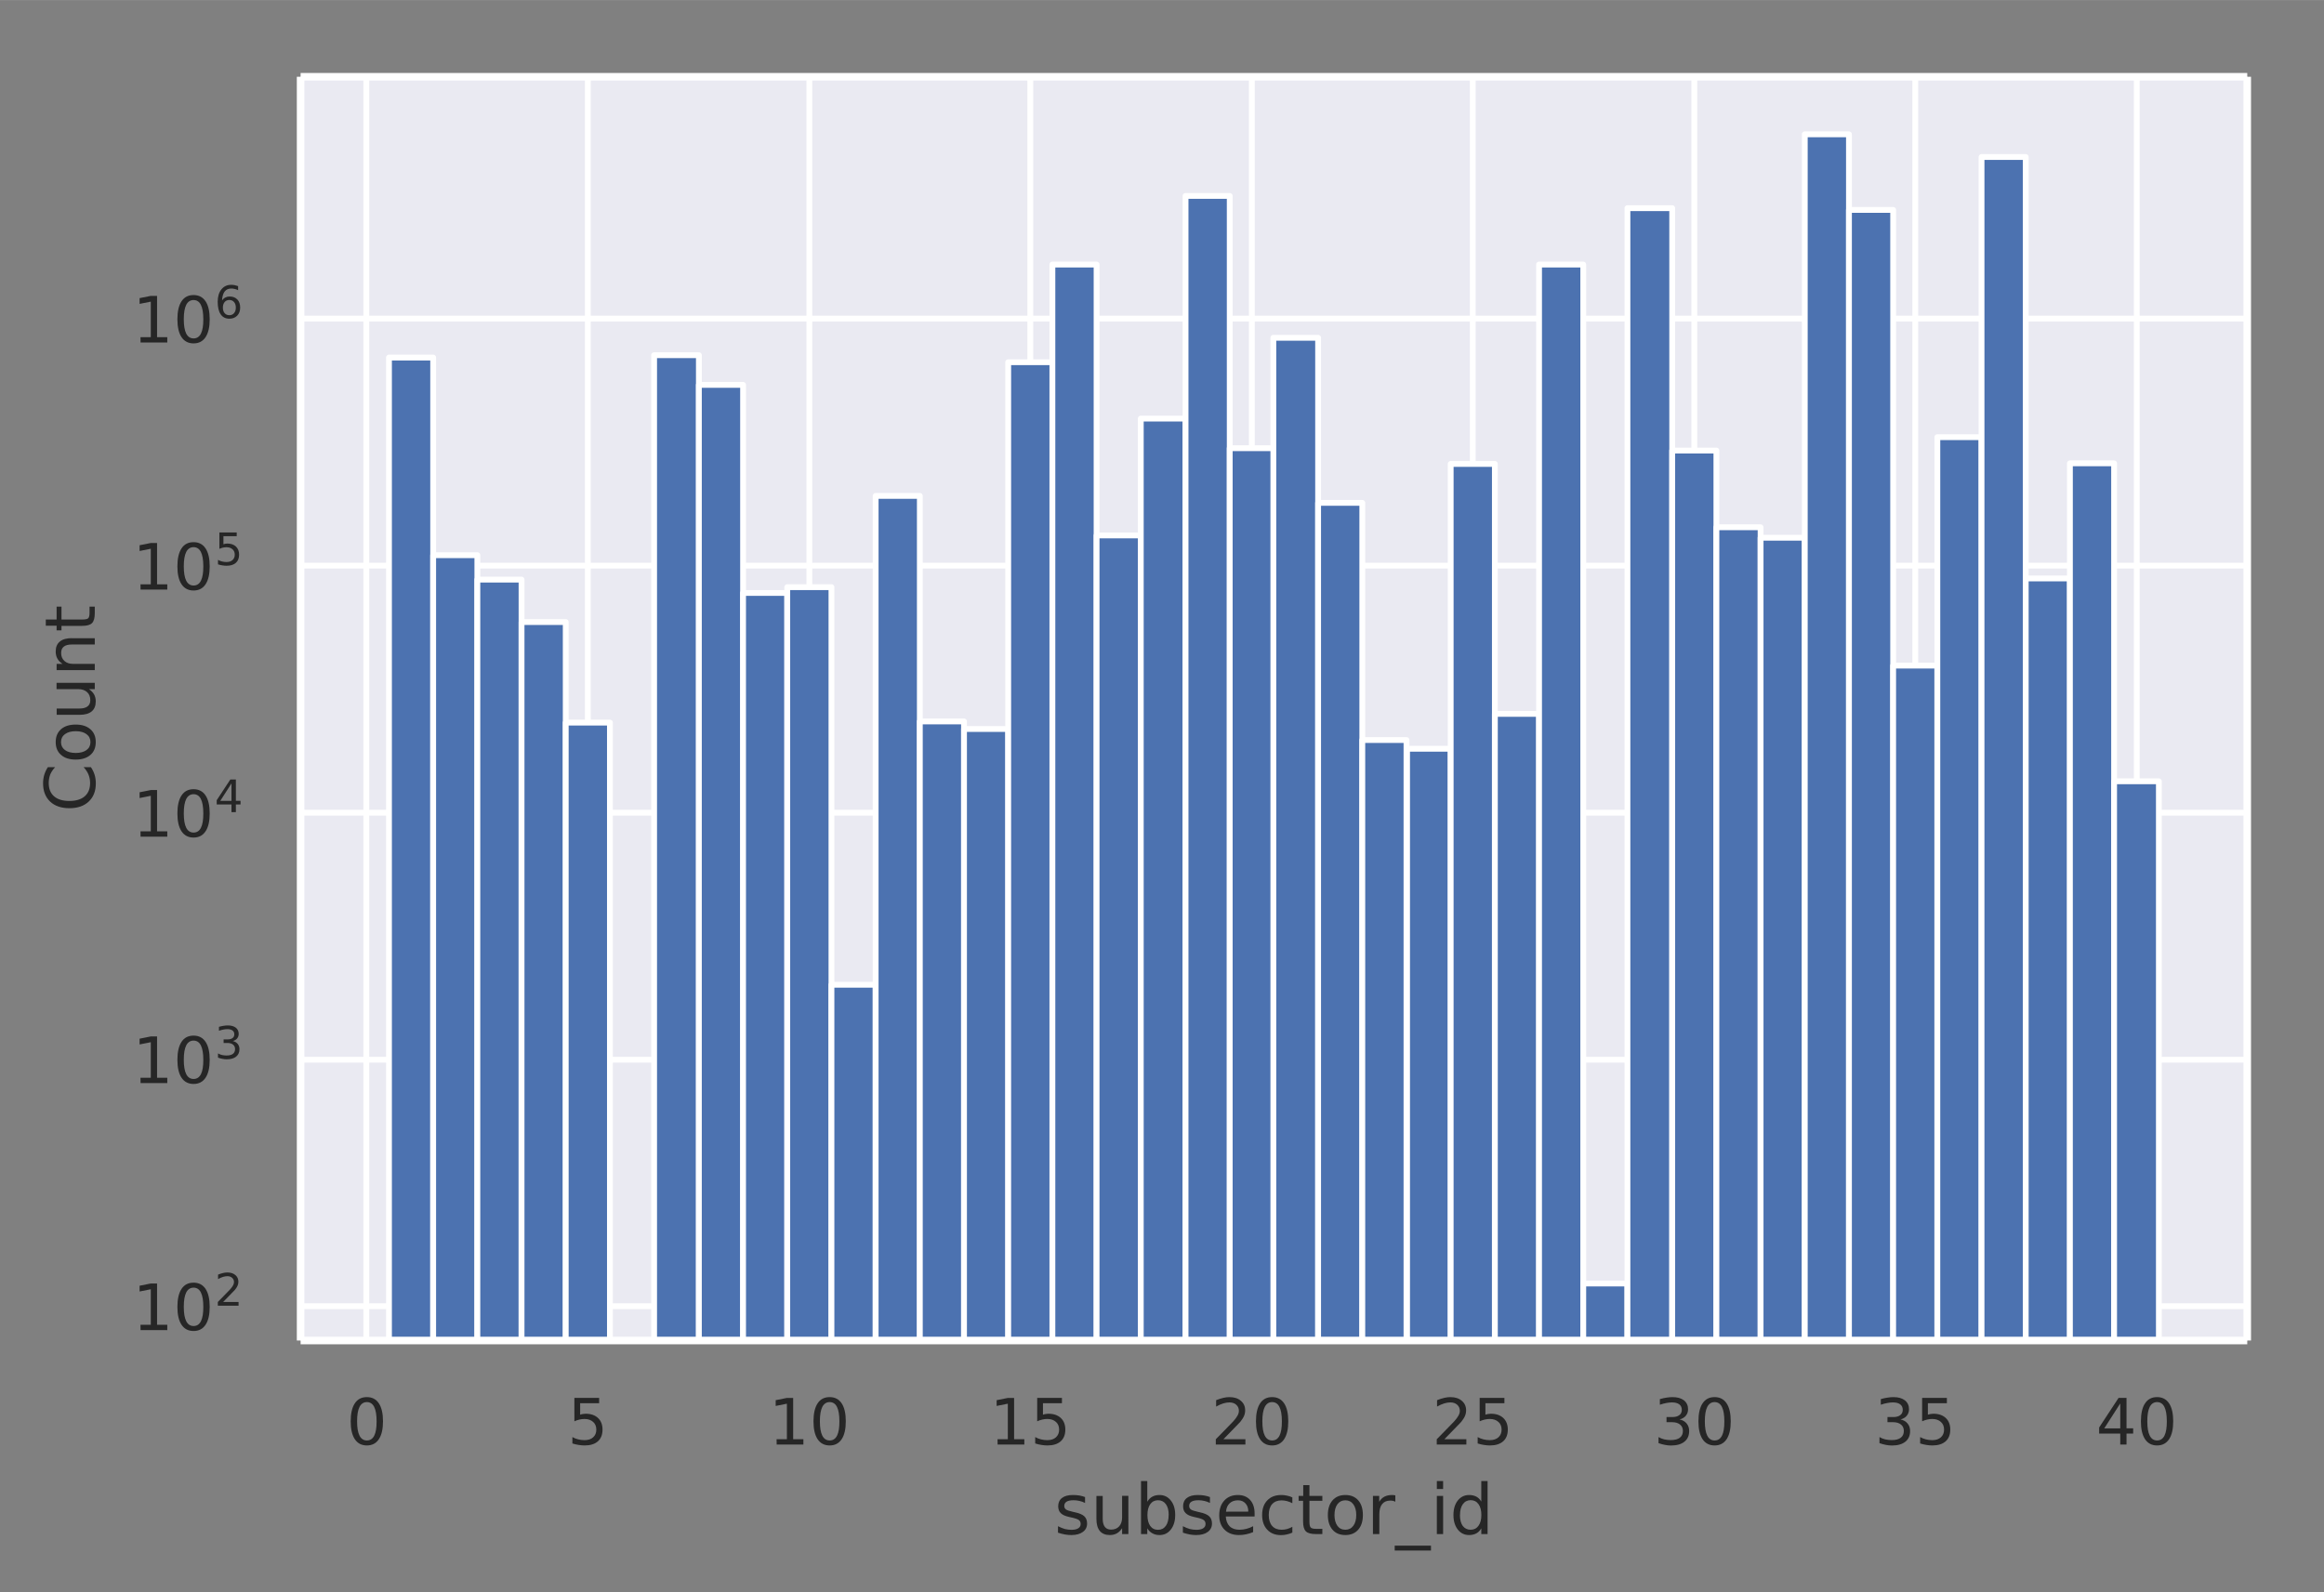 <svg height="365.2" viewBox="0 0 399.7 273.9" width="532.9" xmlns="http://www.w3.org/2000/svg" xmlns:xlink="http://www.w3.org/1999/xlink"><rect x="0" y="0" width="399.7" height="273.9" fill="#808080" stroke="none"/><defs><style>*{stroke-linecap:butt;stroke-linejoin:round}</style></defs><g id="figure_1"><path d="M0 274h399.7V0H0z" fill="none" id="patch_1"/><g id="axes_1"><path d="M51.7 230.6h334.8V13.2H51.7z" fill="#eaeaf2" id="patch_2"/><g id="matplotlib.axis_1"><g id="xtick_1"><path clip-path="url(#pfe9fc0a85a)" d="M63 230.6V13.2" fill="none" stroke="#fff" stroke-linecap="round" id="line2d_1"/><g id="text_1"><defs><path d="M31.8 66.4q-7.6 0-11.5-7.5-3.8-7.5-3.8-22.5t3.8-22.5q3.9-7.5 11.5-7.5 7.7 0 11.5 7.5T47 36.4q0 15-3.8 22.5t-11.5 7.5zm0 7.8q12.2 0 18.7-9.7T57 36.4Q57 18 50.5 8.3 44-1.4 31.8-1.4 19.5-1.4 13 8.3q-6.5 9.7-6.5 28 0 18.5 6.5 28.2 6.4 9.7 18.7 9.7z" id="DejaVuSans-30"/></defs><use xlink:href="#DejaVuSans-30" transform="matrix(.11 0 0 -.11 59.6 248.5)" fill="#262626"/></g></g><g id="xtick_2"><path clip-path="url(#pfe9fc0a85a)" d="M101.1 230.6V13.2" fill="none" stroke="#fff" stroke-linecap="round" id="line2d_2"/><g id="text_2"><defs><path d="M10.8 73h38.7v-8.4H19.8V46.7q2.2.8 4.3 1.1 2.2.4 4.3.4 12.2 0 19.4-6.7 7-6.7 7-18.1 0-11.8-7.2-18.3-7.4-6.5-20.7-6.5-4.6 0-9.4.8-4.7.7-9.8 2.3v10q4.4-2.5 9.1-3.6 4.7-1.2 9.9-1.2 8.5 0 13.4 4.4 5 4.5 5 12 0 7.7-5 12.1Q35 40 26.7 40q-4 0-7.9-.9-4-.9-8-2.7z" id="DejaVuSans-35"/></defs><use xlink:href="#DejaVuSans-35" transform="matrix(.11 0 0 -.11 97.6 248.5)" fill="#262626"/></g></g><g id="xtick_3"><path clip-path="url(#pfe9fc0a85a)" d="M139.2 230.6V13.2" fill="none" stroke="#fff" stroke-linecap="round" id="line2d_3"/><g id="text_3"><defs><path d="M12.4 8.3h16.1v55.6L11 60.4v9l17.4 3.5h9.9V8.3h16V0H12.5z" id="DejaVuSans-31"/></defs><g transform="matrix(.11 0 0 -.11 132.2 248.5)" fill="#262626"><use xlink:href="#DejaVuSans-31"/><use x="63.6" xlink:href="#DejaVuSans-30"/></g></g></g><g id="xtick_4"><path clip-path="url(#pfe9fc0a85a)" d="M177.2 230.6V13.2" fill="none" stroke="#fff" stroke-linecap="round" id="line2d_4"/><g transform="matrix(.11 0 0 -.11 170.2 248.5)" fill="#262626" id="text_4"><use xlink:href="#DejaVuSans-31"/><use x="63.6" xlink:href="#DejaVuSans-35"/></g></g><g id="xtick_5"><path clip-path="url(#pfe9fc0a85a)" d="M215.3 230.6V13.2" fill="none" stroke="#fff" stroke-linecap="round" id="line2d_5"/><g id="text_5"><defs><path d="M19.2 8.3h34.4V0H7.3v8.3l15.3 15.6q9.7 9.8 12.2 12.6 4.7 5.3 6.6 9 2 3.7 2 7.3 0 5.8-4.2 9.5-4 3.6-10.6 3.6-4.6 0-9.8-1.6-5.1-1.6-11-4.9v10q6 2.4 11.1 3.6 5.2 1.2 9.5 1.2 11.4 0 18-5.7 6.8-5.6 6.8-15 0-4.6-1.7-8.6-1.6-4-6-9.5l-7.9-8.2L19.2 8.3z" id="DejaVuSans-32"/></defs><g transform="matrix(.11 0 0 -.11 208.3 248.5)" fill="#262626"><use xlink:href="#DejaVuSans-32"/><use x="63.6" xlink:href="#DejaVuSans-30"/></g></g></g><g id="xtick_6"><path clip-path="url(#pfe9fc0a85a)" d="M253.3 230.6V13.2" fill="none" stroke="#fff" stroke-linecap="round" id="line2d_6"/><g transform="matrix(.11 0 0 -.11 246.3 248.5)" fill="#262626" id="text_6"><use xlink:href="#DejaVuSans-32"/><use x="63.6" xlink:href="#DejaVuSans-35"/></g></g><g id="xtick_7"><path clip-path="url(#pfe9fc0a85a)" d="M291.4 230.6V13.2" fill="none" stroke="#fff" stroke-linecap="round" id="line2d_7"/><g id="text_7"><defs><path d="M40.6 39.3q7-1.5 11-6.3t4-11.8q0-10.8-7.4-16.7-7.4-6-21.1-6-4.6 0-9.4 1-4.9.9-10 2.7v9.5q4-2.4 8.9-3.6Q21.5 7 26.8 7q9.3 0 14.1 3.6 4.9 3.7 4.9 10.7 0 6.4-4.5 10Q36.8 35 28.7 35h-8.5V43h9q7.2 0 11 3 3.9 2.8 3.9 8.3 0 5.6-4 8.6t-11.4 3q-4 0-8.7-.9-4.6-.8-10.2-2.7v8.8q5.6 1.6 10.5 2.3 5 .8 9.3.8 11.2 0 17.8-5 6.5-5.2 6.5-13.9 0-6-3.5-10.2-3.4-4.2-9.8-5.8z" id="DejaVuSans-33"/></defs><g transform="matrix(.11 0 0 -.11 284.4 248.5)" fill="#262626"><use xlink:href="#DejaVuSans-33"/><use x="63.6" xlink:href="#DejaVuSans-30"/></g></g></g><g id="xtick_8"><path clip-path="url(#pfe9fc0a85a)" d="M329.4 230.6V13.2" fill="none" stroke="#fff" stroke-linecap="round" id="line2d_8"/><g transform="matrix(.11 0 0 -.11 322.4 248.5)" fill="#262626" id="text_8"><use xlink:href="#DejaVuSans-33"/><use x="63.6" xlink:href="#DejaVuSans-35"/></g></g><g id="xtick_9"><path clip-path="url(#pfe9fc0a85a)" d="M367.5 230.6V13.2" fill="none" stroke="#fff" stroke-linecap="round" id="line2d_9"/><g id="text_9"><defs><path d="M37.8 64.3l-25-39h25zM35.2 73h12.4V25.4H58v-8.2H47.6V0h-9.8v17.2h-33v9.5z" id="DejaVuSans-34"/></defs><g transform="matrix(.11 0 0 -.11 360.5 248.5)" fill="#262626"><use xlink:href="#DejaVuSans-34"/><use x="63.6" xlink:href="#DejaVuSans-30"/></g></g></g><g id="text_10"><defs><path d="M18.3 70.2V54.7h18.5v-7H18.3V18q0-6.7 1.8-8.6 1.9-1.9 7.5-1.9h9.2V0h-9.2Q17.2 0 13.2 3.9T9.2 18v29.7H2.8v7h6.6v15.5z" id="DejaVuSans-74"/><path d="M44.3 53v-8.4q-3.8 2-8 2.9-4 1-8.4 1-6.7 0-10-2-3.4-2.1-3.4-6.2 0-3.1 2.4-5 2.4-1.7 9.6-3.3l3-.7q9.7-2 13.7-5.8 4-3.7 4-10.4 0-7.6-6-12-6-4.5-16.6-4.5-4.4 0-9.1.8-4.8.9-10 2.6v9.3q5-2.6 9.7-4 4.9-1.2 9.6-1.2 6.4 0 9.8 2.2 3.4 2.2 3.4 6.1 0 3.7-2.5 5.6-2.4 2-10.8 3.8l-3.1.7q-8.4 1.8-12 5.4-3.8 3.6-3.8 10 0 7.7 5.5 11.9Q16.7 56 26.8 56q5 0 9.4-.7 4.4-.8 8-2.2z" id="DejaVuSans-73"/><path d="M48.7 27.3q0 9.9-4 15.5-4.2 5.7-11.3 5.7-7.1 0-11.2-5.7-4-5.6-4-15.5 0-10 4-15.6t11.2-5.6q7.1 0 11.2 5.7 4 5.6 4 15.5zM18 46.3q2.9 5 7.2 7.3Q29.6 56 35.6 56q10 0 16.2-8Q58 40.3 58 27.4q0-12.9-6.2-20.8-6.2-8-16.2-8-6 0-10.3 2.5Q21 3.3 18 8.2V0h-9v76h9z" id="DejaVuSans-62"/><path d="M56.2 29.6v-4.4H14.9q.6-9.3 5.6-14.1 5-4.9 14-4.9 5 0 10 1.3 4.8 1.2 9.6 3.8V2.8q-4.8-2-10-3.1-5-1.1-10.2-1.1-13.1 0-20.7 7.6-7.7 7.6-7.7 20.6 0 13.4 7.3 21.3Q20 56 32.3 56q11 0 17.5-7.1 6.4-7.1 6.4-19.3zm-9 2.6q0 7.4-4.1 11.8-4 4.4-10.7 4.4-7.5 0-12-4.3-4.5-4.2-5.2-12z" id="DejaVuSans-65"/><path d="M48.8 52.6v-8.4Q45 46.3 41 47.3q-3.8 1-7.7 1-8.7 0-13.6-5.5Q15 37.3 15 27.3t4.8-15.6q4.9-5.5 13.6-5.5 4 0 7.7 1 3.9 1.1 7.7 3.2V2.1Q45 .3 41-.5q-4-1-8.6-1-12.3 0-19.6 7.8-7.3 7.8-7.3 21 0 13.4 7.4 21Q20.2 56 33 56q4.2 0 8.1-.9 4-.8 7.7-2.5z" id="DejaVuSans-63"/><path d="M8.5 21.6v33h9V22q0-7.7 3-11.6 3-4 9-4 7.4 0 11.6 4.7 4.2 4.7 4.2 12.7v31h9V0h-9v8.4Q42 3.4 37.7 1q-4.3-2.4-10-2.4-9.4 0-14.3 5.8-4.9 5.9-4.9 17.2zM31.1 56z" id="DejaVuSans-75"/><path d="M30.6 48.4q-7.2 0-11.4-5.6Q15 37 15 27.3t4.2-15.5q4.1-5.6 11.4-5.6 7.2 0 11.4 5.7 4.2 5.6 4.2 15.4 0 9.7-4.2 15.4-4.2 5.7-11.4 5.7zm0 7.6q11.7 0 18.4-7.6 6.7-7.6 6.7-21.1 0-13.4-6.7-21-6.7-7.7-18.4-7.7-11.8 0-18.4 7.6Q5.5 14 5.5 27.3q0 13.5 6.7 21Q18.8 56 30.6 56z" id="DejaVuSans-6f"/><path d="M41.1 46.3q-1.5.9-3.3 1.3-1.8.4-4 .4-7.5 0-11.6-5-4-5-4-14.2V0H9v54.7h9v-8.5q2.9 5 7.4 7.4Q30 56 36.5 56l2-.1 2.6-.4z" id="DejaVuSans-72"/><path d="M51-16.6v-7H-1v7z" id="DejaVuSans-5f"/><path d="M9.4 54.7h9V0h-9zm0 21.3h9V64.6h-9z" id="DejaVuSans-69"/><path d="M45.4 46.4V76h9V0h-9v8.2Q42.6 3.3 38.3 1q-4.4-2.4-10.4-2.4-10 0-16.2 7.9-6.2 8-6.2 20.8 0 12.9 6.2 20.8Q18 56 28 56q6 0 10.4-2.4 4.3-2.3 7.1-7.2zM14.8 27.3q0-10 4-15.6Q23 6.2 30.2 6.2q7.1 0 11.2 5.7 4.1 5.6 4.1 15.5t-4.1 15.5q-4.1 5.7-11.2 5.7t-11.2-5.7q-4.1-5.6-4.1-15.5z" id="DejaVuSans-64"/></defs><g transform="matrix(.12 0 0 -.12 181.3 263.9)" fill="#262626"><use xlink:href="#DejaVuSans-73"/><use x="52.1" xlink:href="#DejaVuSans-75"/><use x="115.5" xlink:href="#DejaVuSans-62"/><use x="179" xlink:href="#DejaVuSans-73"/><use x="231.1" xlink:href="#DejaVuSans-65"/><use x="292.6" xlink:href="#DejaVuSans-63"/><use x="347.6" xlink:href="#DejaVuSans-74"/><use x="386.8" xlink:href="#DejaVuSans-6f"/><use x="447.9" xlink:href="#DejaVuSans-72"/><use x="489.1" xlink:href="#DejaVuSans-5f"/><use x="539.1" xlink:href="#DejaVuSans-69"/><use x="566.8" xlink:href="#DejaVuSans-64"/></g></g></g><g id="matplotlib.axis_2"><g id="ytick_1"><path clip-path="url(#pfe9fc0a85a)" d="M51.7 224.7h334.8" fill="none" stroke="#fff" stroke-linecap="round" id="line2d_10"/><g transform="matrix(.11 0 0 -.11 22.8 228.9)" fill="#262626" id="text_11"><use transform="translate(0 .8)" xlink:href="#DejaVuSans-31"/><use transform="translate(63.6 .8)" xlink:href="#DejaVuSans-30"/><use transform="matrix(.7 0 0 .7 128.2 39)" xlink:href="#DejaVuSans-32"/></g></g><g id="ytick_2"><path clip-path="url(#pfe9fc0a85a)" d="M51.7 182.3h334.8" fill="none" stroke="#fff" stroke-linecap="round" id="line2d_11"/><g transform="matrix(.11 0 0 -.11 22.8 186.4)" fill="#262626" id="text_12"><use transform="translate(0 .8)" xlink:href="#DejaVuSans-31"/><use transform="translate(63.6 .8)" xlink:href="#DejaVuSans-30"/><use transform="matrix(.7 0 0 .7 128.2 39)" xlink:href="#DejaVuSans-33"/></g></g><g id="ytick_3"><path clip-path="url(#pfe9fc0a85a)" d="M51.7 139.8h334.8" fill="none" stroke="#fff" stroke-linecap="round" id="line2d_12"/><g transform="matrix(.11 0 0 -.11 22.8 144)" fill="#262626" id="text_13"><use transform="translate(0 .7)" xlink:href="#DejaVuSans-31"/><use transform="translate(63.6 .7)" xlink:href="#DejaVuSans-30"/><use transform="matrix(.7 0 0 .7 128.2 39)" xlink:href="#DejaVuSans-34"/></g></g><g id="ytick_4"><path clip-path="url(#pfe9fc0a85a)" d="M51.7 97.3h334.8" fill="none" stroke="#fff" stroke-linecap="round" id="line2d_13"/><g transform="matrix(.11 0 0 -.11 22.8 101.5)" fill="#262626" id="text_14"><use transform="translate(0 .7)" xlink:href="#DejaVuSans-31"/><use transform="translate(63.6 .7)" xlink:href="#DejaVuSans-30"/><use transform="matrix(.7 0 0 .7 128.2 39)" xlink:href="#DejaVuSans-35"/></g></g><g id="ytick_5"><path clip-path="url(#pfe9fc0a85a)" d="M51.7 54.8h334.8" fill="none" stroke="#fff" stroke-linecap="round" id="line2d_14"/><g id="text_15"><defs><path d="M33 40.4q-6.6 0-10.5-4.6-3.9-4.5-3.9-12.4T22.5 11Q26.4 6.4 33 6.4q6.7 0 10.5 4.6 4 4.5 4 12.4t-4 12.4q-3.8 4.6-10.5 4.6zm19.6 30.9v-9Q48.9 64.1 45 65q-3.8 1-7.5 1-9.8 0-15-6.7-5-6.6-5.8-19.9 2.9 4.3 7.2 6.5 4.4 2.3 9.6 2.3 11 0 17.4-6.7 6.3-6.6 6.3-18.1 0-11.2-6.6-18Q44-1.4 33-1.4q-12.6 0-19.3 9.7Q7 18 7 36.3 7 53.8 15.2 64q8.2 10.3 22 10.3 3.7 0 7.5-.7 3.8-.8 7.9-2.2z" id="DejaVuSans-36"/></defs><g transform="matrix(.11 0 0 -.11 22.8 59)" fill="#262626"><use transform="translate(0 .8)" xlink:href="#DejaVuSans-31"/><use transform="translate(63.6 .8)" xlink:href="#DejaVuSans-30"/><use transform="matrix(.7 0 0 .7 128.2 39)" xlink:href="#DejaVuSans-36"/></g></g></g><g id="text_16"><defs><path d="M64.4 67.3V56.9q-5 4.6-10.6 7Q48 66 41.8 66q-12.5 0-19.1-7.6Q16 50.8 16 36.4q0-14.4 6.7-22 6.6-7.7 19.1-7.7 6.3 0 12 2.3 5.6 2.3 10.6 7V5.5q-5.2-3.5-11-5.3-5.7-1.7-12.2-1.7-16.5 0-26 10.1-9.6 10.1-9.6 27.7T15.1 64q9.6 10.1 26.1 10.1 6.5 0 12.3-1.7 5.8-1.8 11-5.2z" id="DejaVuSans-43"/><path d="M54.9 33V0h-9v32.7q0 7.8-3 11.6-3 3.9-9.1 3.9-7.3 0-11.5-4.7Q18.1 39 18.1 31V0h-9v54.7h9v-8.5q3.2 5 7.6 7.4Q30.1 56 35.8 56q9.4 0 14.2-5.8Q55 44.3 55 33z" id="DejaVuSans-6e"/></defs><g transform="matrix(0 -.12 -.12 0 16.3 139.7)" fill="#262626"><use xlink:href="#DejaVuSans-43"/><use x="69.8" xlink:href="#DejaVuSans-6f"/><use x="131" xlink:href="#DejaVuSans-75"/><use x="194.4" xlink:href="#DejaVuSans-6e"/><use x="257.8" xlink:href="#DejaVuSans-74"/></g></g></g><path clip-path="url(#pfe9fc0a85a)" d="M66.9 42780.5h7.6V61.5h-7.6z" fill="#4c72b0" stroke="#fff" id="patch_3"/><path clip-path="url(#pfe9fc0a85a)" d="M74.5 42780.5h7.6V95.5h-7.6z" fill="#4c72b0" stroke="#fff" id="patch_4"/><path clip-path="url(#pfe9fc0a85a)" d="M82.1 42780.5h7.6V99.7h-7.6z" fill="#4c72b0" stroke="#fff" id="patch_5"/><path clip-path="url(#pfe9fc0a85a)" d="M89.7 42780.5h7.6V107h-7.6z" fill="#4c72b0" stroke="#fff" id="patch_6"/><path clip-path="url(#pfe9fc0a85a)" d="M97.3 42780.5h7.6V124.3h-7.6z" fill="#4c72b0" stroke="#fff" id="patch_7"/><path clip-path="url(#pfe9fc0a85a)" d="M105 42780.5h7.5-7.6z" fill="#4c72b0" stroke="#fff" id="patch_8"/><path clip-path="url(#pfe9fc0a85a)" d="M112.5 42780.5h7.7V61.1h-7.7z" fill="#4c72b0" stroke="#fff" id="patch_9"/><path clip-path="url(#pfe9fc0a85a)" d="M120.2 42780.5h7.6V66.2h-7.6z" fill="#4c72b0" stroke="#fff" id="patch_10"/><path clip-path="url(#pfe9fc0a85a)" d="M127.8 42780.5h7.6V102h-7.6z" fill="#4c72b0" stroke="#fff" id="patch_11"/><path clip-path="url(#pfe9fc0a85a)" d="M135.4 42780.5h7.6V101h-7.6z" fill="#4c72b0" stroke="#fff" id="patch_12"/><path clip-path="url(#pfe9fc0a85a)" d="M143 42780.5h7.6V169.4H143z" fill="#4c72b0" stroke="#fff" id="patch_13"/><path clip-path="url(#pfe9fc0a85a)" d="M150.6 42780.5h7.6V85.3h-7.6z" fill="#4c72b0" stroke="#fff" id="patch_14"/><path clip-path="url(#pfe9fc0a85a)" d="M158.2 42780.5h7.6V124.1h-7.6z" fill="#4c72b0" stroke="#fff" id="patch_15"/><path clip-path="url(#pfe9fc0a85a)" d="M165.8 42780.5h7.6V125.4h-7.6z" fill="#4c72b0" stroke="#fff" id="patch_16"/><path clip-path="url(#pfe9fc0a85a)" d="M173.4 42780.5h7.6V62.3h-7.6z" fill="#4c72b0" stroke="#fff" id="patch_17"/><path clip-path="url(#pfe9fc0a85a)" d="M181 42780.5h7.6V45.5H181z" fill="#4c72b0" stroke="#fff" id="patch_18"/><path clip-path="url(#pfe9fc0a85a)" d="M188.6 42780.5h7.6V92.1h-7.6z" fill="#4c72b0" stroke="#fff" id="patch_19"/><path clip-path="url(#pfe9fc0a85a)" d="M196.2 42780.5h7.7V72h-7.7z" fill="#4c72b0" stroke="#fff" id="patch_20"/><path clip-path="url(#pfe9fc0a85a)" d="M203.9 42780.5h7.6V33.7h-7.6z" fill="#4c72b0" stroke="#fff" id="patch_21"/><path clip-path="url(#pfe9fc0a85a)" d="M211.5 42780.5h7.6V77.1h-7.6z" fill="#4c72b0" stroke="#fff" id="patch_22"/><path clip-path="url(#pfe9fc0a85a)" d="M219 42780.5h7.7V58.1H219z" fill="#4c72b0" stroke="#fff" id="patch_23"/><path clip-path="url(#pfe9fc0a85a)" d="M226.7 42780.5h7.6V86.5h-7.6z" fill="#4c72b0" stroke="#fff" id="patch_24"/><path clip-path="url(#pfe9fc0a85a)" d="M234.3 42780.5h7.6V127.3h-7.6z" fill="#4c72b0" stroke="#fff" id="patch_25"/><path clip-path="url(#pfe9fc0a85a)" d="M241.9 42780.5h7.6V128.8H242z" fill="#4c72b0" stroke="#fff" id="patch_26"/><path clip-path="url(#pfe9fc0a85a)" d="M249.5 42780.5h7.6V79.8h-7.6z" fill="#4c72b0" stroke="#fff" id="patch_27"/><path clip-path="url(#pfe9fc0a85a)" d="M257.1 42780.5h7.6V122.8h-7.6z" fill="#4c72b0" stroke="#fff" id="patch_28"/><path clip-path="url(#pfe9fc0a85a)" d="M264.7 42780.5h7.6V45.5h-7.6z" fill="#4c72b0" stroke="#fff" id="patch_29"/><path clip-path="url(#pfe9fc0a85a)" d="M272.3 42780.5h7.6V220.8h-7.6z" fill="#4c72b0" stroke="#fff" id="patch_30"/><path clip-path="url(#pfe9fc0a85a)" d="M280 42780.5h7.6V35.8h-7.7z" fill="#4c72b0" stroke="#fff" id="patch_31"/><path clip-path="url(#pfe9fc0a85a)" d="M287.6 42780.5h7.6V77.5h-7.6z" fill="#4c72b0" stroke="#fff" id="patch_32"/><path clip-path="url(#pfe9fc0a85a)" d="M295.2 42780.5h7.6V90.7h-7.6z" fill="#4c72b0" stroke="#fff" id="patch_33"/><path clip-path="url(#pfe9fc0a85a)" d="M302.8 42780.5h7.6V92.5h-7.6z" fill="#4c72b0" stroke="#fff" id="patch_34"/><path clip-path="url(#pfe9fc0a85a)" d="M310.4 42780.5h7.6V23.1h-7.6z" fill="#4c72b0" stroke="#fff" id="patch_35"/><path clip-path="url(#pfe9fc0a85a)" d="M318 42780.5h7.6V36.1H318z" fill="#4c72b0" stroke="#fff" id="patch_36"/><path clip-path="url(#pfe9fc0a85a)" d="M325.6 42780.5h7.6V114.5h-7.6z" fill="#4c72b0" stroke="#fff" id="patch_37"/><path clip-path="url(#pfe9fc0a85a)" d="M333.2 42780.5h7.6V75.2h-7.6z" fill="#4c72b0" stroke="#fff" id="patch_38"/><path clip-path="url(#pfe9fc0a85a)" d="M340.8 42780.5h7.6V27h-7.6z" fill="#4c72b0" stroke="#fff" id="patch_39"/><path clip-path="url(#pfe9fc0a85a)" d="M348.4 42780.5h7.6V99.5h-7.6z" fill="#4c72b0" stroke="#fff" id="patch_40"/><path clip-path="url(#pfe9fc0a85a)" d="M356 42780.5h7.6V79.7H356z" fill="#4c72b0" stroke="#fff" id="patch_41"/><path clip-path="url(#pfe9fc0a85a)" d="M363.6 42780.5h7.7V134.4h-7.7z" fill="#4c72b0" stroke="#fff" id="patch_42"/><path d="M51.7 230.6V13.2" fill="none" stroke="#fff" stroke-linecap="square" stroke-width="1.3" id="patch_43"/><path d="M386.5 230.6V13.2" fill="none" stroke="#fff" stroke-linecap="square" stroke-width="1.3" id="patch_44"/><path d="M51.7 230.6h334.8" fill="none" stroke="#fff" stroke-linecap="square" stroke-width="1.3" id="patch_45"/><path d="M51.7 13.2h334.8" fill="none" stroke="#fff" stroke-linecap="square" stroke-width="1.3" id="patch_46"/></g></g><defs><clipPath id="pfe9fc0a85a"><path d="M51.7 13.2h334.8v217.4H51.7z"/></clipPath></defs></svg>